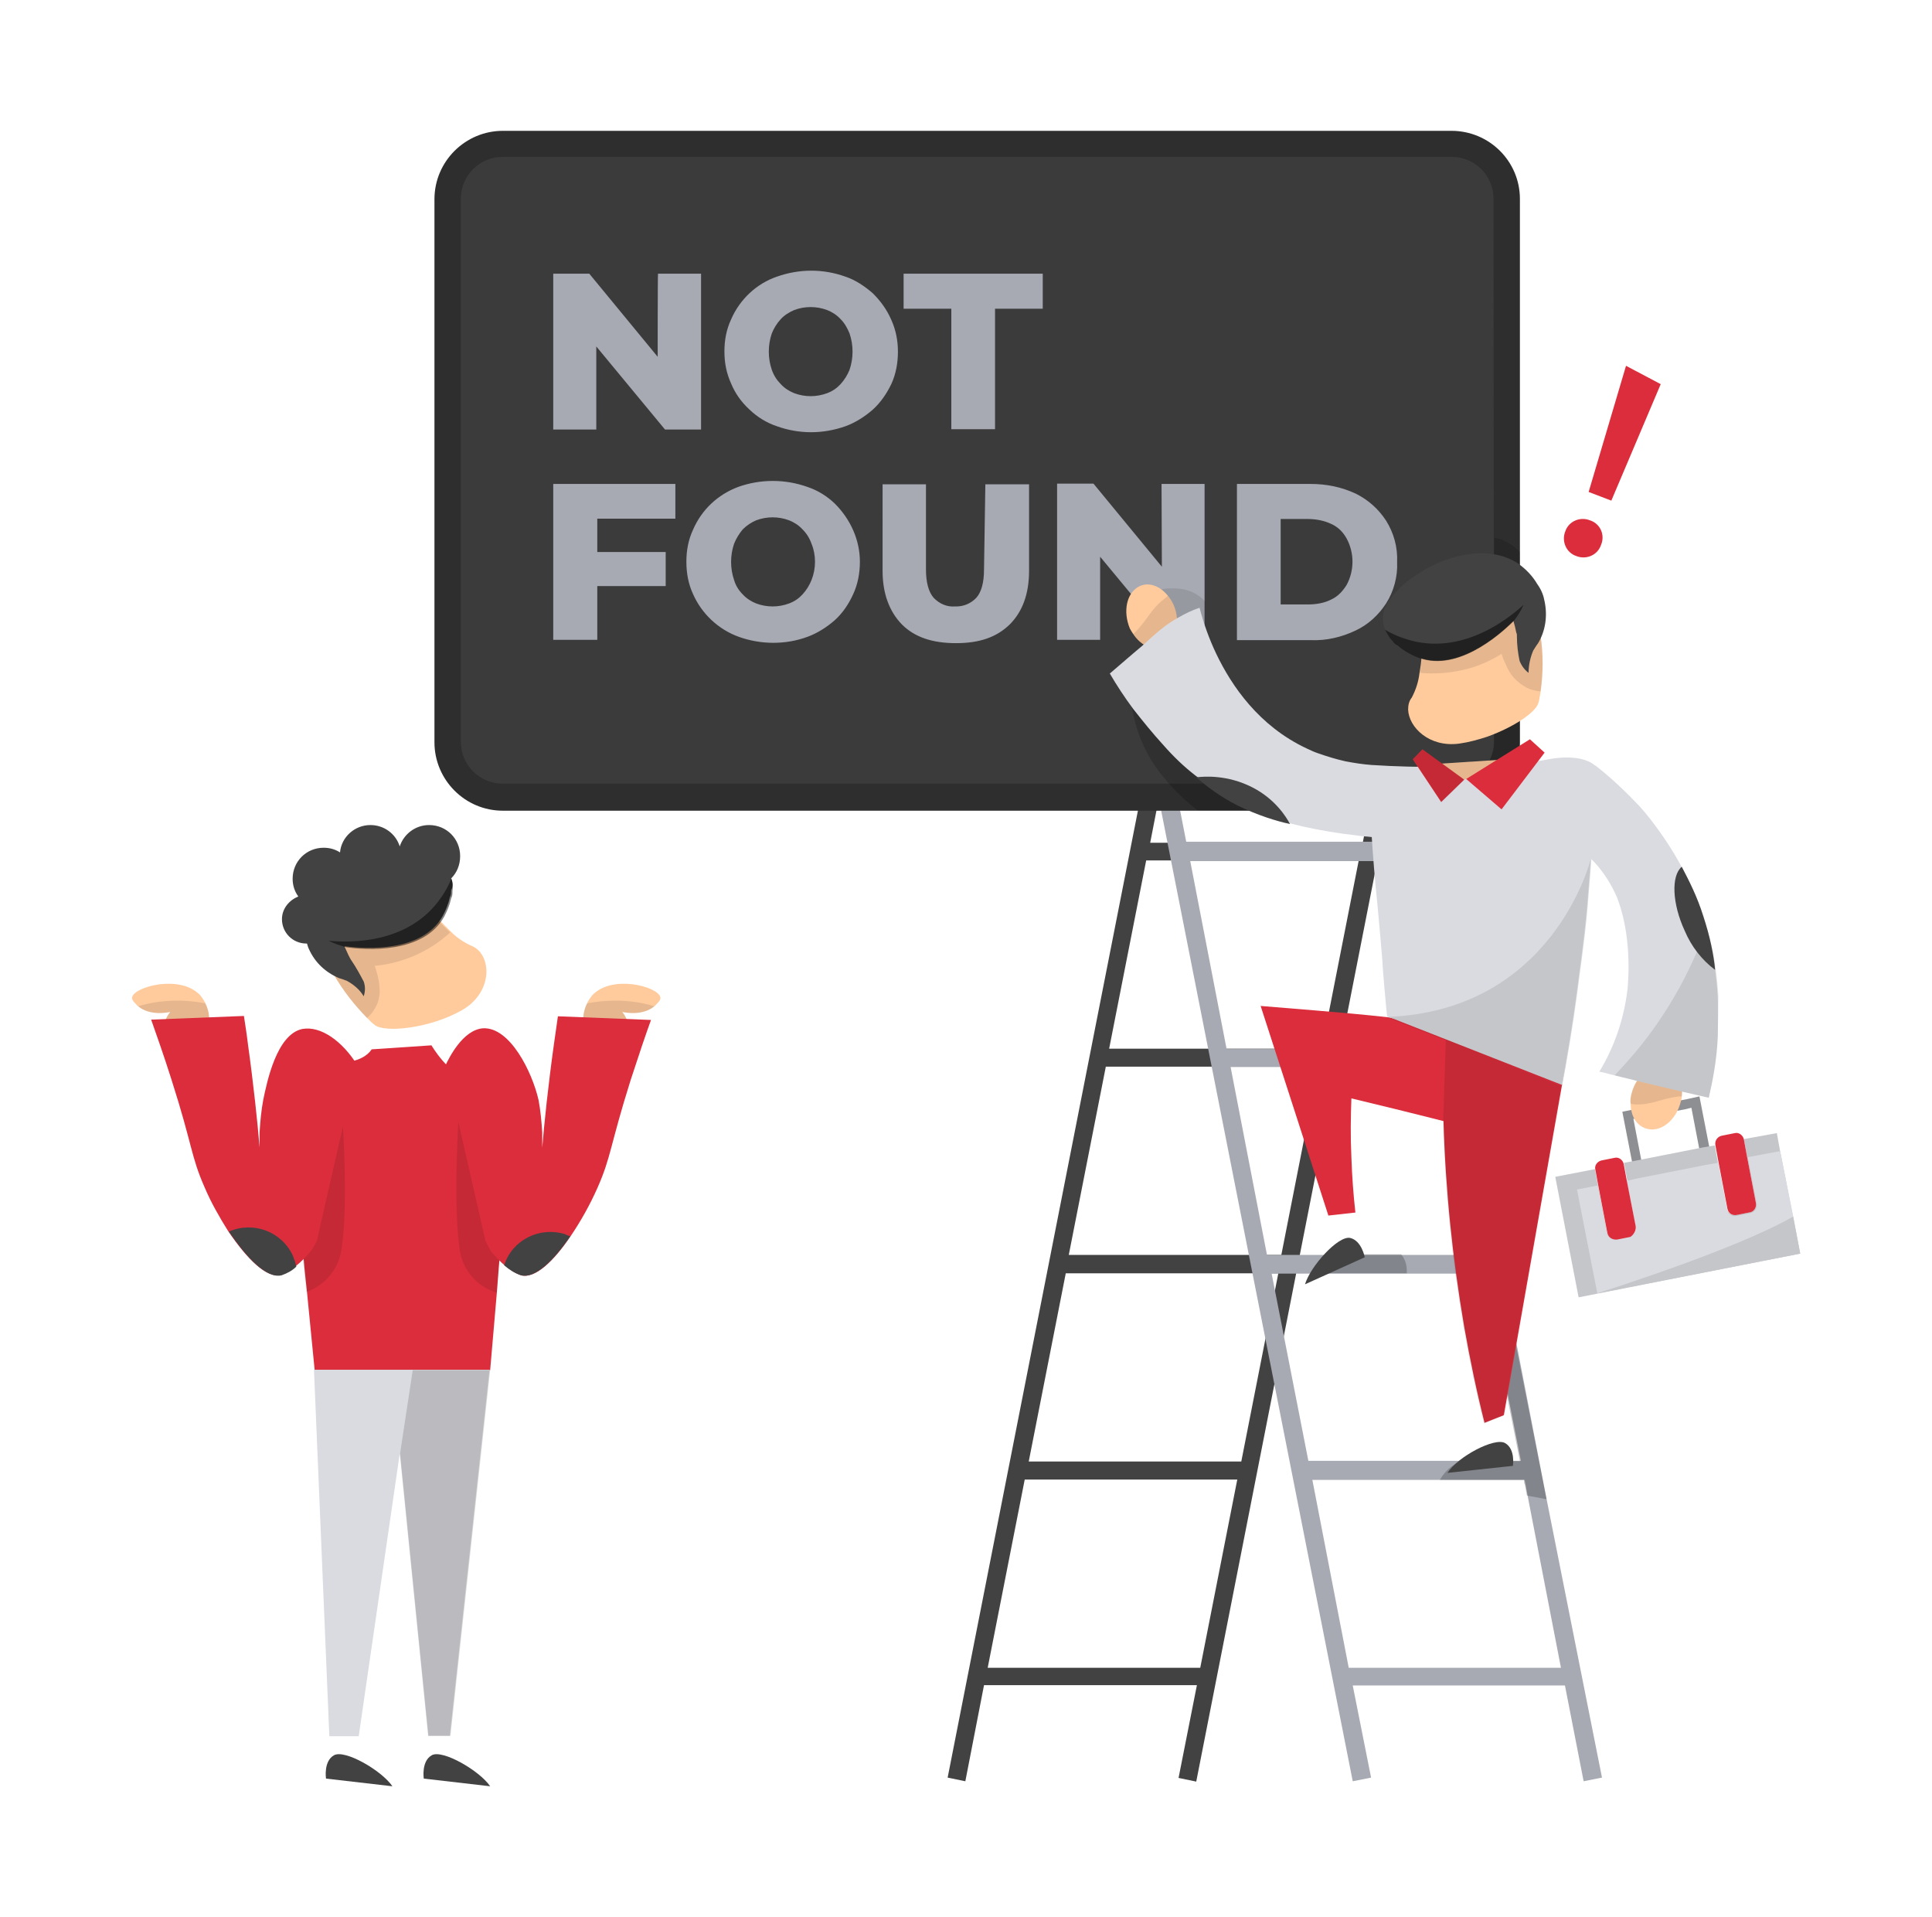 <?xml version="1.0" encoding="utf-8"?>
<!-- Generator: Adobe Illustrator 27.3.1, SVG Export Plug-In . SVG Version: 6.00 Build 0)  -->
<svg version="1.1" id="Layer_1_copy" xmlns="http://www.w3.org/2000/svg" xmlns:xlink="http://www.w3.org/1999/xlink" x="0px"
	 y="0px" viewBox="0 0 579 574.4" style="enable-background:new 0 0 579 574.4;" xml:space="preserve">
<style type="text/css">
	.st0{fill:#424242;}
	.st1{fill:#A7AAB3;}
	.st2{opacity:0.22;enable-background:new    ;}
	.st3{fill:#3B3B3B;}
	.st4{fill:#2E2E2E;}
	.st5{opacity:0.19;enable-background:new    ;}
	.st6{opacity:0.1;enable-background:new    ;}
	.st7{fill:#FFCB9D;}
	.st8{fill:#DC2D3C;}
	.st9{fill:#DADBE0;}
	.st10{opacity:0.15;enable-background:new    ;}
	.st11{opacity:0.35;enable-background:new    ;}
	.st12{opacity:0.5;enable-background:new    ;}
	.st13{fill:none;}
</style>
<g>
	<path class="st0" d="M413.9,224.3l-5.5,28.2h-63.7l5.3-27.2l-5.3-1.1l-60.7,308.4l5.3,1.1l5.6-28.8h63.8l-5.5,27.8l5.3,1.1
		l60.7-308.6L413.9,224.3L413.9,224.3z M407.2,257.8l-11.1,56.4h-63.7l11.1-56.4H407.2L407.2,257.8z M320.3,376l11.1-56.4h63.7
		L384,376H320.3z M383.1,381.5l-11.1,56.4h-63.7l11.1-56.4H383.1z M296,499.7l11.1-56.4h63.7l-11.1,56.4H296z"/>
	<path class="st1" d="M463.5,449.2l-9.1-47l-35.1-178.1l-5.5,1.1l5.3,27h-63.6l-5.5-28.1l-5.5,1.1l60.9,308.5l5.5-1.1l-5.5-27.6H469
		l5.6,28.7l5.5-1.1L463.5,449.2L463.5,449.2z M356.7,258h63.6l10.9,56.3h-63.6L356.7,258z M368.8,319.7h63.6l10.9,56.3h-63.6
		L368.8,319.7z M381.1,381.6h63.6l5.8,29.3l5.3,26.8h-63.7L381.1,381.6L381.1,381.6z M404.2,499.7l-10.9-56.3h63.6l0.3,1.5l0.6,3.2
		l10,51.6H404.2L404.2,499.7z"/>
	<path class="st2" d="M463.5,449.2l-5.9-1.1l-0.6-3.2l-0.3-1.5h-25.2c1.4-2.4,3.5-4.4,6.1-5.6h17.9l-5.3-26.8l4-8.5L463.5,449.2
		L463.5,449.2z"/>
	<path class="st3" d="M150.7,43H435c9.1,0,16.5,7.3,16.5,16.5v162.7c0,9.1-7.3,16.5-16.5,16.5H150.7c-9.1,0-16.5-7.3-16.5-16.5V59.6
		C134.2,50.4,141.5,43,150.7,43z"/>
	<path class="st4" d="M435,39.2H150.7c-11.2,0-20.5,9.1-20.5,20.5v162.7c0,11.2,9.1,20.5,20.5,20.5H435c11.2,0,20.5-9.1,20.5-20.5
		V59.6C455.5,48.3,446.3,39.2,435,39.2L435,39.2z M447.7,222.2c0,4.9-2.9,9.4-7.3,11.4c-1.7,0.8-3.5,1.2-5.3,1.2H150.7
		c-7,0-12.6-5.6-12.6-12.6V59.6c0-7,5.6-12.6,12.6-12.6H435c7,0,12.6,5.6,12.6,12.6L447.7,222.2L447.7,222.2L447.7,222.2z"/>
	<path class="st5" d="M410.8,242.8h-51.9c-3-2.3-5.8-4.9-8.4-7.8c-0.3-0.3-0.6-0.8-0.9-1.1c-5.3-5.9-8.8-13.2-10.2-21.1
		c-0.2-0.6-0.2-1.4-0.3-1.8c0.9-3.5,4.1-6.1,7.6-6.2c2.3,0.2,4.4,1.2,5.8,3c2.3,4.6,5.2,8.7,8.7,12.2c4.9,4.9,9.9,7.8,16.8,10.8
		C388.6,235.7,399.5,239.6,410.8,242.8L410.8,242.8z"/>
	<path class="st1" d="M197.1,106.9L176.6,82h-10.8v46.7h12.9v-24.9l20.6,24.9h10.8V82h-12.9C197.1,82,197.1,106.9,197.1,106.9z
		 M261.6,87.9c-2.4-2.1-5.2-4-8.2-5c-6.7-2.4-13.8-2.4-20.6,0c-6.1,2.1-11.1,6.8-13.7,12.8c-1.4,3-2,6.2-2,9.6s0.6,6.5,2,9.6
		c1.2,2.9,3,5.5,5.5,7.8c2.4,2.3,5.2,4,8.2,5c6.7,2.4,13.8,2.4,20.6,0c3-1.1,5.8-2.9,8.2-5c2.3-2.1,4.1-4.7,5.5-7.6
		c1.4-3,2-6.4,2-9.7c0-3.3-0.6-6.5-2-9.6C265.7,92.6,263.8,90.1,261.6,87.9L261.6,87.9z M254.6,110.8c-0.6,1.5-1.5,3-2.7,4.3
		c-1.1,1.2-2.4,2.1-4,2.7c-3.2,1.2-6.7,1.2-9.9,0c-1.5-0.6-2.9-1.5-4-2.7c-1.2-1.2-2.1-2.6-2.7-4.3c-1.2-3.5-1.2-7.4,0-10.9
		c0.6-1.5,1.5-3,2.7-4.3c1.1-1.2,2.6-2.1,4-2.7c3.2-1.2,6.7-1.2,9.9,0c1.5,0.6,2.9,1.5,4,2.7c1.2,1.2,2,2.6,2.7,4.3
		C255.8,103.4,255.8,107.3,254.6,110.8z M270.8,82v10.5h14.3v36.1h13.1V92.5h14.3V82H270.8L270.8,82z"/>
	<path class="st1" d="M165.7,191.7H179v-16.1h20.5v-10.2H179v-10h23.4V145h-36.6V191.7L165.7,191.7z M250.2,150.9
		c-2.4-2.3-5.2-4-8.2-5c-6.7-2.4-14.1-2.4-20.8,0c-6.1,2.3-10.9,6.8-13.5,12.8c-1.4,3-2,6.2-2,9.6c0,3.4,0.6,6.7,2,9.7
		c2.6,5.9,7.6,10.6,13.7,12.8c6.7,2.4,14.1,2.4,20.6,0c3-1.1,5.8-2.9,8.2-5c2.3-2.1,4.1-4.7,5.5-7.8c1.4-3,2-6.4,2-9.7
		C257.7,161.8,254.9,155.6,250.2,150.9L250.2,150.9z M243.2,173.8c-0.6,1.5-1.5,3-2.7,4.3c-1.1,1.2-2.4,2.1-4,2.7
		c-3.2,1.2-6.7,1.2-9.9,0c-1.5-0.6-2.9-1.5-4-2.7c-1.2-1.2-2.1-2.6-2.6-4.3c-1.2-3.5-1.2-7.4,0-10.9c0.6-1.5,1.5-3,2.6-4.3
		c1.2-1.2,2.6-2.1,4-2.7c3.2-1.2,6.7-1.2,9.9,0c1.5,0.6,2.9,1.5,4,2.7c1.2,1.2,2.1,2.6,2.7,4.3C244.6,166.3,244.6,170.3,243.2,173.8
		z M294.9,170.6c0,4-0.8,6.8-2.3,8.5c-1.7,1.8-4,2.7-6.4,2.6c-2.4,0.2-4.7-0.8-6.4-2.6c-1.5-1.7-2.3-4.6-2.3-8.5v-25.5h-13V171
		c0,6.8,2,12.2,5.8,16.1c3.8,3.8,9.1,5.6,16.2,5.6s12.2-1.8,16.1-5.6c3.8-3.8,5.8-9.1,5.8-16.1v-25.9h-13.1L294.9,170.6L294.9,170.6
		z M348.2,169.8l-20.5-24.9h-10.9v46.8h12.9v-24.9l11.1,13.4l9.4,11.4h10.8V145h-12.9L348.2,169.8L348.2,169.8z M415.4,156
		c-2.3-3.5-5.3-6.2-9.1-8.1c-4.3-2-8.8-2.9-13.5-2.9h-22.1v46.8h22.1c4.7,0.2,9.3-0.9,13.5-2.9c3.8-1.8,6.8-4.6,9.1-8.1
		c2.3-3.6,3.5-8.1,3.3-12.3C418.9,163.9,417.7,159.7,415.4,156z M403.6,175.2c-1.1,1.8-2.6,3.5-4.6,4.4c-2.1,1.1-4.6,1.5-7,1.5h-8.2
		v-25.6h8.2c2.4,0,4.9,0.5,7,1.5c2,0.9,3.5,2.4,4.6,4.4C405.9,165.7,405.9,170.9,403.6,175.2L403.6,175.2z"/>
	<path class="st6" d="M361.2,180.2v11.6h-10.8l-9.4-11.4c2.4-2.4,5.6-3.8,9-4.1h2.4C355.8,176.4,358.8,177.7,361.2,180.2
		L361.2,180.2z"/>
	<path class="st7" d="M61,309.9c-3.2,2.9-10.6,0.6-11.4-2.7c-0.2-0.6-0.3-1.8,1.4-4c-0.9,0.2-6.1,1.2-9.6-1.7
		c-0.3-0.2-0.5-0.5-0.6-0.6c-0.6-0.6-1.4-1.4-1.2-2.1c0.6-3.2,14.6-7,20.5-0.5c0.6,0.8,1.1,1.5,1.5,2.4
		C63,303.5,63.3,307.7,61,309.9L61,309.9z"/>
	<path class="st6" d="M61,309.9c-3.2,2.9-10.6,0.6-11.4-2.7c-0.2-0.6-0.3-1.8,1.4-4c-0.9,0.2-6.1,1.2-9.6-1.7
		c3.8-1.2,7.8-1.7,11.9-1.7c2.7,0,5.5,0.3,8.2,0.8C63,303.5,63.3,307.7,61,309.9L61,309.9z"/>
	<path class="st7" d="M176.5,309.9c3.2,2.9,10.6,0.6,11.4-2.7c0.2-0.6,0.3-1.8-1.4-4c0.9,0.2,6.1,1.2,9.6-1.7
		c0.3-0.2,0.5-0.5,0.6-0.6c0.6-0.6,1.4-1.4,1.2-2.1c-0.6-3.2-14.6-7-20.5-0.5c-0.6,0.8-1.1,1.5-1.5,2.4
		C174.5,303.5,174.2,307.7,176.5,309.9L176.5,309.9z"/>
	<path class="st6" d="M176.5,309.9c3.2,2.9,10.6,0.6,11.4-2.7c0.2-0.6,0.3-1.8-1.4-4c0.9,0.2,6.1,1.2,9.6-1.7
		c-3.8-1.2-7.8-1.7-11.9-1.7c-2.7,0-5.5,0.3-8.2,0.8C174.4,303.5,174.1,307.7,176.5,309.9L176.5,309.9z"/>
	<path class="st8" d="M154.8,319.1l-1.8,20.6c-0.9,9.7-1.7,19.6-2.6,29.3l-0.9,10.5l-0.6,7.8l-2,23.2H94.3L92,387.1
		c-0.3-2.4-0.5-5-0.8-7.6c-0.3-4-0.8-7.8-1.2-11.7l-0.6-5.8c-1.4-14.3-2.9-28.7-4.3-43L154.8,319.1L154.8,319.1z"/>
	<path class="st9" d="M94.1,410.5l4.6,109.7h8.8l12.3-84.7l8.5,84.6h6.5l11.9-109.7H94.1C94.1,410.4,94.1,410.5,94.1,410.5z"/>
	<path class="st10" d="M128.4,520.1l-8.5-84.6l3.8-25h23.2l-11.9,109.6H128.4L128.4,520.1z"/>
	<path class="st8" d="M101.4,318.4c0,0,7.1,0.3,10-4l17.9-1.2c0,0,5.3,9,10.5,9.3c5.2,0.3-14.3,2.7-14.3,2.7l-24.3-2.7L101.4,318.4
		L101.4,318.4z"/>
	<path class="st7" d="M93.6,279.7c1.2,2.4,3,6.1,5.3,10.3l1.2,2.1c2.7,4.7,6.1,9,9.9,12.9c0.8,0.8,1.5,1.5,2.3,2.1
		c2.9,2.4,16.4,1.1,26.1-4.4c9.7-5.5,9-17.1,2.7-19.4c-2.3-1.1-4.3-2.4-6.1-4.3c-2.4-2.3-4.7-4.7-6.8-7.4c-1.2-1.5-2-2.4-2-2.4
		l-10.9-3.3l-19.2,8.4c1.7,3.2,1.7,5.8,0.8,6.4C95.9,281.3,93.9,279.8,93.6,279.7L93.6,279.7z"/>
	<path class="st6" d="M93.6,279.7c1.2,2.4,3,6.1,5.3,10.3l1.2,2.1c2.7,4.7,6.1,9,9.9,12.9c1.1-0.9,2-2.1,2.6-3.3
		c0.8-1.4,1.1-2.9,1.2-4.4c0-1.7-0.2-3.3-0.6-4.9c-0.3-1.1-0.5-2-0.9-3c8.4-0.8,16.4-4.3,22.6-10c-2.4-2.3-4.7-4.7-6.8-7.3
		c-1.2-1.5-2-2.4-2-2.4l-10.9-3.3L96,274.8c1.7,3.2,1.7,5.8,0.8,6.4C95.8,281.6,93.9,279.8,93.6,279.7L93.6,279.7z"/>
	<path class="st0" d="M135.2,263.2c1.7-1.7,2.7-4,2.7-6.7c0-5.2-4.1-9.3-9.3-9.3c-4.1,0-7.6,2.7-8.8,6.4c-1.2-3.8-4.7-6.4-8.8-6.4
		c-4.7,0-8.7,3.6-9.1,8.2c-1.4-0.9-3-1.4-4.9-1.4c-5.2,0-9.3,4.1-9.3,9.3c0,2,0.6,3.8,1.7,5.3c-2.7,1.1-4.9,3.6-4.9,6.8
		c0,4.1,3.3,7.3,7.3,7.3h0.2c0.2,0.6,0.3,1.1,0.6,1.7c1.8,4,5,7,9.1,8.7c0.8,0.2,1.5,0.5,2.3,0.8c2,1.1,3.8,2.6,5,4.6
		c0.5-1.5,0.5-3,0-4.4c-1.1-2.1-2.3-4.3-3.6-6.2l-0.2-0.3c-0.2-0.3-0.3-0.5-0.5-0.9c-0.5-0.9-0.9-2-1.4-3v-0.2
		c6.1,0.8,23.2,2,29.4-9.1c0.9-1.7,1.7-3.6,2.1-5.5c0-0.2,0.2-0.3,0.2-0.5c0.2-0.5,0.2-1.1,0.2-1.5v-0.2
		C135.8,265.7,135.8,264.4,135.2,263.2L135.2,263.2z"/>
	<path class="st6" d="M102.4,374c-0.8,6.1-4.9,11.1-10.6,13.1c-0.3-2.4-0.5-5-0.8-7.6c-0.3-4-0.8-7.8-1.2-11.7l12.5-37.2
		C102.4,330.8,104.6,359.1,102.4,374L102.4,374z M150.4,369l-0.9,10.5l-0.6,7.8c-6.1-1.8-10.5-7-11.2-13.4c-2.1-14.9,0-43.3,0-43.3
		L150.4,369z"/>
	<path class="st8" d="M107,319c-5.5,24-12,52.6-12,52.6c-0.5,1.1-1.1,2.3-1.8,3.2c-1.4,1.7-2.9,3.2-4.6,4.6c-1.2,1.2-2.7,2-4.4,2.6
		c-4.4,1.1-10.3-5-15.8-13.1c-2.7-4.3-5.2-8.7-7.1-13.2c-4.1-9.3-3.6-12.5-9.9-32.2c-2.4-7.6-4.6-13.7-6.1-18l27.8-1.1
		c0.3,2.1,0.8,5,1.2,8.4c1.7,12.2,2.9,23.7,3.5,31v-4.6c0.2-3.3,0.5-6.5,1.1-9.7c1.1-5.3,4-19.6,11.7-21.2
		C96.2,307.3,102.6,312,107,319z M195.1,305.6c-1.5,4.1-3.6,10.3-6.1,18c-6.2,19.7-5.8,22.9-9.9,32.2c-2.3,5.2-5,10-8.1,14.6
		c-5,7.4-10.6,12.8-14.8,11.7c-1.8-0.6-3.5-1.7-5-3c-1.4-1.2-2.7-2.6-4-4.1c-0.6-1.1-1.2-2.1-1.7-3.2l-12-52.6
		c1.1-2.3,5.2-10.6,11.2-11.1c8.1-0.5,14.8,13.1,16.7,21.5c0.6,3.2,0.9,6.5,1.1,9.7v4.6c0.6-7.3,1.8-18.8,3.5-31
		c0.5-3.5,0.9-6.4,1.2-8.4L195.1,305.6L195.1,305.6z"/>
	<path class="st10" d="M455.5,165.4V232c-1.1,0.9-2.4,1.7-3.8,2.1l-0.3,0.2c-3.6,1.2-7.4,1.4-11.1,0.2l0.2-0.9
		c4.4-2.1,7.3-6.5,7.3-11.4v-61.1c0.3,0,0.6,0.2,0.9,0.2C451.4,161.9,453.6,163.5,455.5,165.4L455.5,165.4z"/>
	<path class="st9" d="M513.1,348.4l-0.9-5l-2.9-14.9l-3.6,0.8l-16.5,3.2l-3,0.6l2.9,14.9l0.9,5l0.3,2l23.2-4.6L513.1,348.4
		L513.1,348.4z M504.8,332.4l2.1-0.5l2.3,12l0.8,4l-17.4,3.3l-0.8-4l-2.3-12h0.2L504.8,332.4z"/>
	<path class="st11" d="M513.1,348.4l-0.9-5l-2.9-14.9l-3.6,0.8l-16.5,3.2l-3,0.6l2.9,14.9l0.9,5l0.3,2l23.2-4.6L513.1,348.4
		L513.1,348.4z M504.8,332.4l2.1-0.5l2.3,12l0.8,4l-17.4,3.3l-0.8-4l-2.3-12h0.2L504.8,332.4z"/>
	<path class="st9" d="M539.5,375.6l-6.1-31.1l-0.9-5l-9.9,1.8l0.9,4.9l2.7,14.1c0.3,1.4-0.6,2.6-1.8,2.9l-4,0.8
		c-1.4,0.3-2.6-0.6-2.9-1.8l-2.7-14.1l-0.9-4.9l-3.6,0.6l-20.3,4l-3.3,0.6l0.9,4.9l2.7,14.1c0.3,1.4-0.6,2.6-1.8,2.9l-4,0.8
		c-1.4,0.3-2.6-0.6-2.9-1.8l-2.7-14.1l-0.9-4.9l-11.9,2.3l7,36.1l5.6-1.1L539.5,375.6L539.5,375.6z"/>
	<path class="st6" d="M539.5,375.6l-6.1-31.1l-0.9-5l-9.9,1.8l0.9,4.9l2.7,14.1c0.3,1.4-0.6,2.6-1.8,2.9l-4,0.8
		c-1.4,0.3-2.6-0.6-2.9-1.8l-2.7-14.1l-0.9-4.9l-3.6,0.6l-20.3,4l-3.3,0.6l0.9,4.9l2.7,14.1c0.3,1.4-0.6,2.6-1.8,2.9l-4,0.8
		c-1.4,0.3-2.6-0.6-2.9-1.8l-2.7-14.1l-0.9-4.9l-11.9,2.3l7,36.1l5.6-1.1L539.5,375.6L539.5,375.6z"/>
	<path class="st9" d="M539.5,375.6l-60.8,11.9l-6.1-31.1l6.2-1.2l2.7,14.1c0.3,1.4,1.5,2.1,2.9,2l4-0.8c1.4-0.3,2.1-1.5,1.8-2.9
		l-2.7-13.8l3.6-0.8l20.3-4l3.5-0.6l2.7,14.1c0.3,1.4,1.5,2.1,2.9,1.8l4-0.8c1.4-0.3,2.1-1.5,2-2.7l-2.7-14.1l9.7-1.8l4,20
		L539.5,375.6L539.5,375.6z"/>
	<path class="st8" d="M490.2,367.4l-2.7-13.8l-0.9-4.9c-0.3-1.2-1.5-2.1-2.7-1.8l-4,0.8c-1.2,0.3-2.1,1.5-1.8,2.7l0.9,4.9l2.7,14.1
		c0.3,1.4,1.5,2.1,2.9,2l4-0.8C489.6,369.9,490.4,368.7,490.2,367.4L490.2,367.4z M526.2,360.3l-2.7-14.1l-0.9-4.9
		c-0.3-1.2-1.5-2.1-2.7-1.8l-4,0.8c-1.2,0.3-2.1,1.5-1.8,2.9l0.9,4.9l2.7,14.1c0.3,1.4,1.5,2.1,2.9,1.8l4-0.8
		C525.7,362.9,526.5,361.7,526.2,360.3L526.2,360.3z"/>
	<path class="st7" d="M459.3,176.4c0.6,2.7,1.4,6.7,2.1,11.7c0.2,1.1,0.3,2.1,0.3,2.4c0.8,5.5,0.8,11.1,0,16.7
		c-0.2,1.1-0.3,2.1-0.6,3.2c-0.6,2.9-7.3,7.4-15.3,10.3c-2.7,0.9-5.6,1.7-8.5,2.1c-9,1.2-15.1-4.9-15.3-10.2c0-1.4,0.3-2.6,1.1-3.6
		c1.2-2.3,2-4.7,2.3-7.3c0.6-3.3,0.9-6.8,0.9-10.2c0.2-2,0-3.2,0-3.2l6.8-9.6l20.8-5c0.6,3.5,2.1,5.8,3.2,5.6
		C458.2,179.2,459.1,176.8,459.3,176.4L459.3,176.4z"/>
	<path class="st6" d="M459.3,176.4c0.6,2.7,1.4,6.7,2.1,11.7c0.2,1.1,0.3,2.1,0.3,2.4c0.8,5.5,0.8,11.1,0,16.7
		c-1.4-0.2-2.9-0.5-4.1-1.1c-1.4-0.8-2.7-1.7-3.8-2.9c-1.1-1.2-2-2.7-2.6-4.3c-0.5-0.9-0.9-2-1.2-3c-3.6,2.3-7.6,4-11.9,4.9
		c-4.1,0.9-8.4,1.2-12.6,0.8c0.6-3.3,0.9-6.8,0.9-10.2c0.2-2,0-3.2,0-3.2l6.8-9.6l20.8-5c0.6,3.5,2.1,5.8,3.2,5.6
		C458.2,179,459.1,176.8,459.3,176.4L459.3,176.4z"/>
	<path class="st0" d="M462.9,180.2c0.9,4.3,0.3,8.8-2,12.6c-0.5,0.6-0.9,1.4-1.4,2.1c-0.9,2.1-1.4,4.4-1.4,6.7
		c-1.2-0.9-2.1-2.1-2.7-3.6c-0.5-2.4-0.8-4.9-0.8-7.3v-0.3c0-0.2,0-0.5-0.2-0.9c-0.2-1.1-0.5-2.3-0.8-3.3v-0.2
		c-4.4,4.4-17.6,15.9-29.4,10.6c-1.8-0.8-3.6-1.8-5.2-3.2c-0.2-0.2-0.3-0.2-0.5-0.3c-0.3-0.3-0.8-0.6-1.1-1.1l-0.2-0.2
		c-0.9-0.9-1.5-2.1-2.1-3.2l-0.2-0.5c-0.9-2.6-0.5-5.6,1.2-7.9c2.1-3,4.9-5.8,8.2-7.8c7.9-5.6,21.2-9.7,30.6-3.6
		c2.4,1.7,4.4,3.8,5.8,6.2C462,176.8,462.6,178.5,462.9,180.2L462.9,180.2z"/>
	<path class="st7" d="M489,327.5c-0.3,1.1-0.5,2.1-0.3,3.2c0,4,2.1,7,5.3,7.6c4.1,0.8,8.4-2.9,9.7-8.2c0.2-0.6,0.3-1.2,0.3-1.7
		c0.5-4.6-1.7-8.4-5.2-9C494.6,318.7,490.4,322.3,489,327.5L489,327.5z"/>
	<path class="st6" d="M489,327.5c-0.3,1.1-0.5,2.1-0.3,3.2l1.2,0.2c5.3,0.2,7.6-1.7,13.4-2.4h0.8c0.5-4.6-1.7-8.4-5.2-9
		C494.6,318.7,490.4,322.3,489,327.5L489,327.5z"/>
	<path class="st7" d="M351.7,181.2c-0.5-1.1-1.1-2-1.7-2.7c-2.4-3-5.9-4.3-8.8-2.7c-3.6,2-4.7,7.4-2.6,12.5c0.3,0.5,0.6,1.1,0.9,1.5
		c2.4,3.8,6.5,5.6,9.7,3.8C352.7,191.8,353.8,186.1,351.7,181.2L351.7,181.2z"/>
	<path class="st6" d="M351.7,181.2c-0.5-1.1-1.1-2-1.7-2.7c-0.3,0.3-0.6,0.5-0.9,0.8c-4.3,3.2-4.9,6.1-9,10.2
		c-0.2,0.2-0.3,0.3-0.6,0.5c2.4,3.8,6.5,5.6,9.7,3.8C352.7,191.8,353.8,186.1,351.7,181.2L351.7,181.2z"/>
	<path class="st8" d="M469.6,316.4l-1.5,8.8l-17.4,98.8c-2,0.8-3.8,1.5-5.8,2.3c-2.3-9.1-4.3-18.6-6.1-28.8
		c-3.5-20.5-5.6-41-6.2-61.6c-4.7-1.2-9.6-2.4-14.4-3.6l-13.2-3.2c-0.2,5.5-0.3,11.4,0,17.7c0.2,5.8,0.6,11.2,1.2,16.5l-8.1,0.9
		c-6.7-20.9-13.5-41.7-20.3-62.8l17,1.4c7.1,0.6,14.1,1.2,21.2,2L469.6,316.4L469.6,316.4z"/>
	<path class="st9" d="M514.8,310.6c-0.3,7-1.5,13.1-2.7,18.3l-7.9-1.8l-13.5-3.2l-1.1-0.3l-1.2-0.3l-2.1-0.5l-2.4-0.6
		c-1.4-0.3-2.9-0.8-4.6-1.1c4.5-7.4,7.3-15.6,8.4-24.3c0,0,1.8-14.4-2.7-26.8l-0.3-0.9c-1.7-4-4.1-7.8-7-10.9l-0.8-0.8
		c-0.3,5.3-0.8,10-1.1,14.3c-0.9,10.3-2.3,19.2-3,25c-1.5,11.2-3.2,21.1-4.6,28.4l-52.5-20.6c-0.2-1.5-1.4-14.8-1.4-16.4
		c-0.2-2.6-0.8-9.6-1.5-17.1c-0.8-7.4-1.4-15.5-1.7-20.2c-1.5-0.2-2.9-0.2-4.6-0.5c-5.5-0.6-10.8-1.5-16.2-2.7l-3.6-0.9
		c-4.1-1.2-8.2-2.7-12.2-4.6c-5.8-2.6-11.2-5.9-16.2-9.7c-3.5-2.7-6.7-5.8-9.6-9.1c-3.2-3.5-6.2-7.2-9.1-10.9c-2.6-3.5-4.9-7-7-10.6
		c4.1-3.5,7.4-6.4,9.6-8.2c4.7-4.3,6.8-6.2,10.8-8.5c2.1-1.2,4.3-2.3,6.5-3c1.2,4.7,2.9,9.4,5,13.8c4.6,9.6,12.8,21.7,27.2,28.4
		c1.2,0.6,2.4,1.1,3.6,1.5c2.6,0.9,5.2,1.7,7.9,2.3c2.6,0.5,5.2,0.9,7.8,1.1c7.6,0.5,14.4,0.6,20.5,0.6c21.5,0,32.6-2.3,32.6-2.3
		s9.1-2,13.7,1.7l0.5,0.3c4.6,3.6,8.8,7.6,12.9,11.9c1.1,1.2,2.1,2.4,3.2,3.8c3.6,4.6,6.8,9.4,9.6,14.6c2.6,5,4.7,10.2,6.4,15.4
		c0.3,0.9,0.6,1.8,0.9,2.9c1.8,6.2,2.6,11.1,2.7,12.5c0.3,2.1,0.6,4.9,0.8,8.2C514.9,302.2,514.9,306.3,514.8,310.6L514.8,310.6z"/>
	<path class="st7" d="M450.1,227.6c-2.9,3-6.5,5-10.6,5.8c-0.2,0-0.5,0-0.6,0.2l-10-4.6L450.1,227.6L450.1,227.6z"/>
	<path class="st6" d="M476.7,257.5c-0.3,5.3-0.8,10-1.1,14.3c-0.9,10.3-2.3,19.2-3,25c-1.5,11.4-3.2,21.1-4.6,28.5l-52.5-20.6
		C465.5,303,476.7,257.5,476.7,257.5L476.7,257.5z M514.8,310.6c-0.3,7-1.5,13.1-2.7,18.3l-7.9-1.8l-13.5-3.2l-1.1-0.3l-1.2-0.3
		l-2.1-0.5l-2.4-0.6c3.6-3.8,7.4-8.1,11.1-13.2c8.1-11.1,13.1-22,16.5-31.1c1.8,6.2,2.6,11.1,2.7,12.5c0.3,2.1,0.6,4.9,0.8,8.2
		C514.9,302.2,514.9,306.3,514.8,310.6L514.8,310.6z"/>
	<path class="st0" d="M514,290.6c-4-3-7.1-7-9.1-11.7c-3.8-8.2-4.1-16.5-0.9-19.2c2.1,4,4.6,8.8,6.5,14.9
		C512.5,280.7,513.6,286.2,514,290.6z"/>
	<path class="st6" d="M467.9,325.4l-17.4,98.8c-2,0.8-3.8,1.5-5.8,2.3c-2.3-9.1-4.3-18.6-6.1-28.8c-3.5-20.5-5.6-41-6.1-61.8
		l0.8-24.3L467.9,325.4L467.9,325.4z"/>
	<path class="st0" d="M88.8,379.5c-1.2,1.2-2.7,2-4.4,2.6c-4.4,1.1-10.3-5-15.8-13.1c7.3-3.2,15.9,0,19.2,7.3
		C88.2,377.4,88.6,378.4,88.8,379.5z M170.9,370.4c-5,7.4-10.6,12.8-14.8,11.7c-1.8-0.6-3.5-1.7-5-3c2.4-7.6,10.6-11.7,18.3-9.3
		C169.8,370.1,170.4,370.2,170.9,370.4L170.9,370.4z"/>
	<path class="st8" d="M476.5,155.9c-3-1.2-6.4,0.3-7.4,3.3c-1.2,3,0.3,6.4,3.3,7.4c3,1.2,6.4-0.3,7.4-3.3
		C481.1,160.3,479.6,156.9,476.5,155.9z M487.3,109.6l-11.2,37.8l6.8,2.6l14.8-34.9L487.3,109.6L487.3,109.6z"/>
	<path class="st6" d="M539.5,375.6l-60.8,11.9c1.4-0.5,41.1-12.9,58.7-23L539.5,375.6L539.5,375.6z M450.1,227.6
		c-2.9,3-6.5,5-10.6,5.8c-0.2,0-0.5,0-0.6,0.2l-10-4.6L450.1,227.6L450.1,227.6z"/>
	<path class="st8" d="M439.4,233.4l19.1-11.9l4.4,4l-12.9,17L439.4,233.4L439.4,233.4z M438.8,233.6l-12.5-9.1l-2.9,3l8.5,12.8
		L438.8,233.6L438.8,233.6z"/>
	<path class="st6" d="M438.9,233.6l-12.5-9.1l-2.9,3l8.5,12.8L438.9,233.6L438.9,233.6z"/>
	<path class="st2" d="M421.6,380.7v0.8h-25.5v-0.8c0-1.7,0.6-3.5,1.7-4.9h22.1C421.2,377.4,421.6,379.1,421.6,380.7L421.6,380.7z"/>
	<path class="st0" d="M457,444.9l-0.3-1.5C456.8,443.8,456.8,444.3,457,444.9z M433.8,441.3l19.6-2.1c0,0,0.8-5-2.3-6.8
		C448,430.5,436.8,436.5,433.8,441.3L433.8,441.3z M391.1,384.8l17.9-8.1c0,0-0.9-5-4.4-5.8C401,370.2,392.7,379.4,391.1,384.8z
		 M117.6,535.2l-19.9-2.3c0,0-0.8-5.2,2.4-7C103.4,524.1,114.4,530.5,117.6,535.2L117.6,535.2z M146.9,535.2l-19.9-2.3
		c0,0-0.8-5.2,2.4-7C132.6,524.1,143.7,530.5,146.9,535.2L146.9,535.2z"/>
	<path class="st12" d="M453.6,186.1c-4.4,4.4-17.6,15.9-29.4,10.6c-1.8-0.8-3.6-1.8-5.2-3.2c-0.2-0.2-0.3-0.2-0.5-0.3
		c-0.5-0.3-0.8-0.6-1.1-1.1l-0.2-0.2c-0.9-0.9-1.5-2.1-2.1-3.2c2.9,1.7,6.1,2.9,9.4,3.6c16.4,3.3,29.7-9,31.9-10.9l0.2-0.2
		C455.8,183,454.9,184.5,453.6,186.1L453.6,186.1z"/>
	<path class="st12" d="M103.7,283.8c6.1,0.9,23.2,2,29.4-9.1c0.9-1.7,1.7-3.6,2.1-5.5c0-0.2,0.2-0.3,0.2-0.5
		c0.2-0.5,0.2-1.1,0.2-1.5v-0.2c0.2-1.2,0-2.6-0.3-3.8c-1.2,3-3,5.9-5.2,8.4c-10.8,12.3-28.5,10.5-31.4,10.3h-0.2
		C100,282.6,101.8,283.3,103.7,283.8L103.7,283.8z"/>
	<path class="st0" d="M386.6,246.9c-4.1-0.9-9.7-2.6-15.8-5.6c-5.3-2.7-9.3-5.8-12.3-8.4c2.4-0.3,9.4-0.8,16.8,3
		C382,239.3,385.4,244.6,386.6,246.9L386.6,246.9z"/>
</g>
<rect class="st13" width="579" height="574.4"/>
</svg>
